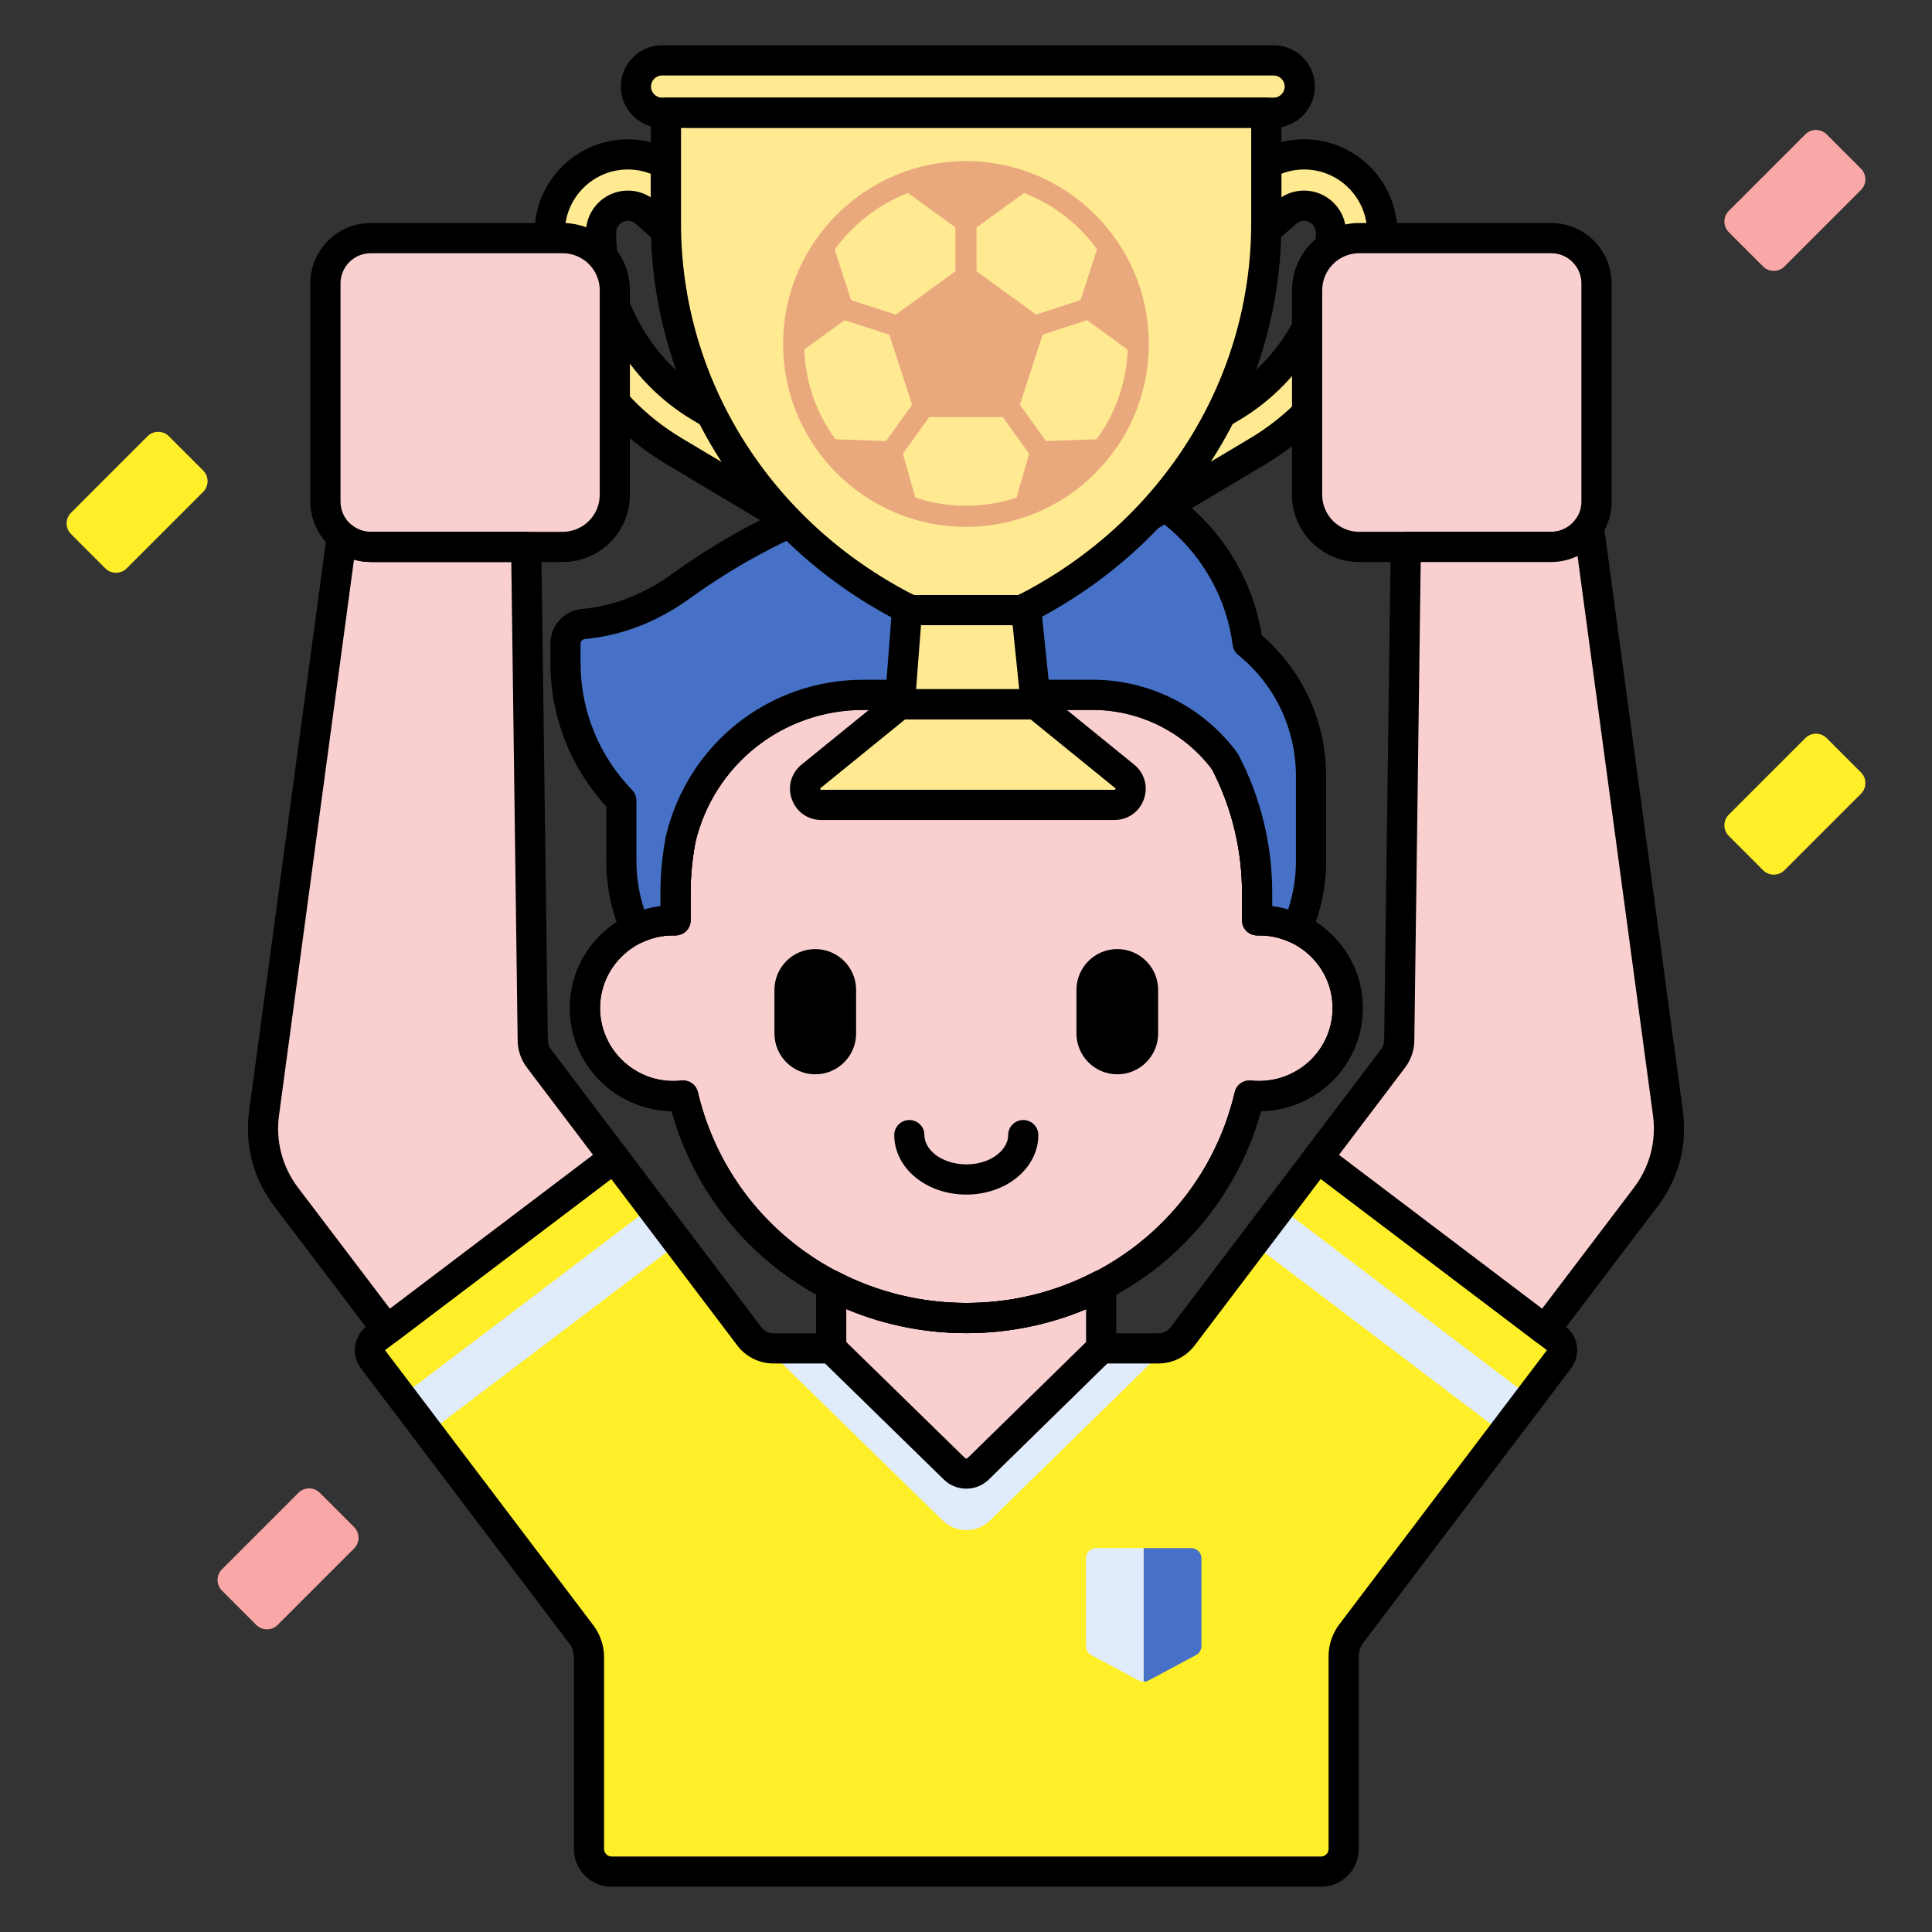 <?xml version="1.0"?>
<svg xmlns="http://www.w3.org/2000/svg" id="Layer_1" enable-background="new 0 0 256 256" height="512px" viewBox="0 0 256 256" width="512px" class=""><rect x="0" y="0" width="256" height="256" fill="#333333" stroke="none"/><g><g><g><path d="m206.183 177.31-31.561-23.898-17.924 23.671c-.756.999-1.936 1.585-3.189 1.585h-51.024c-1.253 0-2.433-.587-3.189-1.585l-17.924-23.671-31.561 23.898c-.881.667-1.054 1.921-.387 2.802l27.606 36.458c.658.869 1.014 1.929 1.014 3.018 0 .249 0 25.606 0 25.412 0 1.657 1.343 3 3 3h94c1.657 0 3-1.343 3-3 0-.704 0-26.187 0-25.534 0-1.09.356-2.15 1.014-3.018l27.513-36.336c.666-.881.492-2.135-.388-2.802z" fill="#6bdddd" data-original="#6BDDDD" class="" style="fill:#FFEF29" data-old_color="#6bdddd"/></g><g><path d="m101.572 178.669 23.334 22.798c1.746 1.706 4.535 1.704 6.279-.003l23.286-22.795z" fill="#e0ebfc" data-original="#E0EBFC" class=""/></g><g><path d="m50.765 171.9h41.588v5.999h-41.588z" fill="#e0ebfc" transform="matrix(.797 -.604 .604 .797 -91.07 78.659)" data-original="#E0EBFC" class=""/></g><g><path d="m181.434 154.106h5.999v41.588h-5.999z" fill="#e0ebfc" transform="matrix(.604 -.797 .797 .604 -66.339 216.359)" data-original="#E0EBFC" class=""/></g><g><path d="m175.043 250h-94c-2.757 0-5-2.243-5-5v-25.412c0-.649-.216-1.293-.609-1.813l-27.604-36.456c-.645-.852-.92-1.903-.773-2.962.146-1.06.696-1.997 1.549-2.643l31.561-23.897c.88-.668 2.135-.493 2.802.388l17.924 23.671c.375.496.971.792 1.594.792h51.024c.623 0 1.219-.296 1.594-.792l17.924-23.671c.666-.881 1.919-1.056 2.802-.388l31.561 23.897c.853.646 1.403 1.583 1.549 2.643.146 1.059-.129 2.11-.773 2.962l-27.513 36.335c-.393.519-.608 1.161-.608 1.812v25.534c-.004 2.757-2.247 5-5.004 5zm-94.058-93.786-29.968 22.691 27.606 36.457c.915 1.21 1.419 2.711 1.419 4.226v25.413c0 .551.448.999 1 .999h94c.552 0 1-.448 1-1v-25.547c0-.005 0-.009 0-.014.006-1.508.51-2.998 1.419-4.199l27.513-36.335h.001l-29.968-22.691-16.716 22.076c-1.127 1.489-2.915 2.378-4.783 2.378h-51.024c-1.868 0-3.656-.889-4.783-2.378z" fill="#3762cc" data-original="#3762CC" class="active-path" style="fill:#000000" data-old_color="#3762cc"/></g><g><path d="m70.595 137.879-.871-65.411h-20.602c-1.452 0-2.784-.517-3.822-1.375l-10.311 76.42c-.531 3.932.518 7.914 2.916 11.074l13.371 17.619 30.103-22.793-9.973-13.171c-.515-.681-.8-1.509-.811-2.363z" fill="#f9cfcf" data-original="#F9CFCF" class=""/></g><g><path d="m151.546 205.135h-6.305c-.744 0-1.347.603-1.347 1.347v11.634c0 .497.274.954.712 1.188l6.305 3.37c.198.106.417.159.635.159z" fill="#e0ebfc" data-original="#E0EBFC" class=""/></g><g><path d="m152.181 222.674 6.305-3.37c.438-.234.712-.691.712-1.188v-11.634c0-.744-.603-1.347-1.347-1.347h-6.305v17.698c.218 0 .436-.053.635-.159z" fill="#4671c6" data-original="#4671C6" class=""/></g><g><path d="m128.043 174.649c-6.466 0-12.554-1.585-17.904-4.375v8.395l16.333 15.958c.873.853 2.267.852 3.14-.001l16.3-15.956v-8.376c-5.341 2.777-11.417 4.355-17.869 4.355z" fill="#f9cfcf" data-original="#F9CFCF" class=""/></g><g><path d="m166.576 121.949v-3.608c0-21.089-17.252-38.186-38.533-38.186-21.281 0-38.533 17.096-38.533 38.186v3.608c-6.691-.136-11.999 5.194-11.999 11.638 0 6.88 6.006 12.322 13.017 11.581 3.977 16.895 19.259 29.482 37.515 29.482 18.258 0 33.539-12.588 37.515-29.482 7.001.74 13.017-4.691 13.017-11.581 0-6.447-5.312-11.774-11.999-11.638z" fill="#f9cfcf" data-original="#F9CFCF" class=""/></g><g><path d="m128.051 158.288c-2.891 0-5.586-1.047-7.397-2.872-1.395-1.406-2.162-3.186-2.162-5.01 0-1.104.896-2 2-2s2 .896 2 2c0 .773.347 1.532 1.002 2.193 1.049 1.058 2.753 1.688 4.558 1.688h.001c1.814 0 3.466-.615 4.53-1.688.656-.661 1.003-1.42 1.003-2.193 0-1.104.896-2 2-2s2 .896 2 2c0 1.825-.769 3.604-2.163 5.011-1.81 1.824-4.496 2.871-7.369 2.871-.002 0-.002 0-.003 0z" fill="#3762cc" data-original="#3762CC" class="active-path" style="fill:#000000" data-old_color="#3762cc"/></g><g><path d="m148.048 142.351c-2.989 0-5.411-2.423-5.411-5.411v-5.772c0-2.989 2.423-5.411 5.411-5.411 2.989 0 5.411 2.423 5.411 5.411v5.772c0 2.988-2.423 5.411-5.411 5.411z" fill="#3762cc" data-original="#3762CC" class="active-path" style="fill:#000000" data-old_color="#3762cc"/></g><g><path d="m108.028 142.351c-2.989 0-5.411-2.423-5.411-5.411v-5.772c0-2.989 2.423-5.411 5.411-5.411 2.989 0 5.411 2.423 5.411 5.411v5.772c.001 2.988-2.422 5.411-5.411 5.411z" fill="#3762cc" data-original="#3762CC" class="active-path" style="fill:#000000" data-old_color="#3762cc"/></g><g><path d="m128.043 176.648c-18.376 0-34.202-12.014-39.05-29.418-3.304-.067-6.498-1.311-8.965-3.531-2.871-2.583-4.518-6.27-4.518-10.113 0-3.68 1.453-7.13 4.093-9.717 2.17-2.126 4.924-3.445 7.906-3.815v-1.713c0-22.159 18.184-40.187 40.533-40.187s40.533 18.027 40.533 40.187v1.713c2.982.37 5.735 1.689 7.906 3.816 2.64 2.586 4.093 6.036 4.093 9.716 0 3.844-1.646 7.529-4.516 10.112-2.469 2.221-5.663 3.465-8.968 3.532-4.846 17.405-20.671 29.418-39.047 29.418zm-37.514-33.481c.917 0 1.73.631 1.945 1.542 3.871 16.45 18.498 27.939 35.568 27.939s31.696-11.489 35.567-27.939c.231-.98 1.155-1.624 2.157-1.531 2.786.297 5.557-.6 7.616-2.453 2.028-1.825 3.191-4.427 3.191-7.139 0-2.596-1.027-5.031-2.893-6.859-1.885-1.847-4.429-2.847-7.065-2.778-.551-.003-1.057-.195-1.44-.571s-.601-.892-.601-1.429v-3.607c0-19.953-16.389-36.187-36.533-36.187s-36.531 16.233-36.531 36.186v3.607c0 .537-.217 1.053-.601 1.429s-.893.572-1.44.571c-2.679-.091-5.182.933-7.065 2.778-1.865 1.828-2.893 4.264-2.893 6.859 0 2.712 1.164 5.314 3.193 7.141 2.088 1.879 4.796 2.755 7.613 2.451.071-.006.142-.01.212-.01z" fill="#3762cc" data-original="#3762CC" class="active-path" style="fill:#000000" data-old_color="#3762cc"/></g><g><path d="m128.043 176.648c-18.376 0-34.202-12.014-39.05-29.418-3.304-.067-6.498-1.311-8.965-3.531-2.871-2.583-4.518-6.27-4.518-10.113 0-3.68 1.453-7.13 4.093-9.717 2.17-2.126 4.924-3.445 7.906-3.815v-1.713c0-2.498.243-5.034.723-7.536 2.907-12.245 13.656-20.736 26.159-20.736h30.427c7.506 0 14.654 3.614 19.122 9.669.063.085.118.174.166.268 2.966 5.723 4.47 11.892 4.47 18.336v1.713c2.982.37 5.735 1.689 7.906 3.816 2.64 2.586 4.093 6.036 4.093 9.716 0 3.844-1.646 7.529-4.516 10.112-2.469 2.221-5.663 3.465-8.968 3.532-4.847 17.404-20.672 29.417-39.048 29.417zm-37.514-33.481c.917 0 1.73.631 1.945 1.542 3.871 16.45 18.498 27.939 35.568 27.939s31.696-11.489 35.567-27.939c.231-.98 1.155-1.624 2.157-1.531 2.786.297 5.557-.6 7.616-2.453 2.028-1.825 3.191-4.427 3.191-7.139 0-2.596-1.027-5.031-2.893-6.859-1.885-1.847-4.429-2.847-7.065-2.778-.551-.003-1.057-.195-1.44-.571s-.601-.892-.601-1.429v-3.607c0-5.744-1.328-11.245-3.947-16.354-3.723-4.962-9.621-7.919-15.811-7.919h-30.427c-10.642 0-19.791 7.227-22.249 17.574-.414 2.169-.633 4.452-.633 6.698v3.607c0 .537-.217 1.053-.601 1.429s-.893.572-1.44.571c-2.652-.068-5.182.932-7.065 2.778-1.865 1.828-2.893 4.264-2.893 6.859 0 2.712 1.164 5.314 3.193 7.141 2.088 1.879 4.796 2.755 7.613 2.451.074-.006.145-.01.215-.01z" fill="#3762cc" data-original="#3762CC" class="active-path" style="fill:#000000" data-old_color="#3762cc"/></g><g><path d="m82.332 114.053c0 3.21.671 6.263 1.875 9.03 1.596-.754 3.389-1.174 5.303-1.135v-3.608c0-2.449.242-4.84.686-7.16 2.604-10.957 12.442-19.112 24.196-19.112h30.427c7.185 0 13.551 3.487 17.513 8.856 2.707 5.223 4.244 11.14 4.244 17.415v3.608c1.902-.039 3.685.377 5.274 1.122 1.2-2.764 1.869-5.812 1.869-9.017v-11.227c0-7.11-3.275-13.452-8.396-17.609-1.721-13.061-12.89-23.145-26.422-23.145h-1.823c-16.918 0-33.193 5.742-46.91 15.644-3.838 2.77-8.207 4.527-12.871 4.974-1.345.129-2.37 1.259-2.37 2.611v2.519c0 7.1 2.827 13.531 7.405 18.256z" fill="#4671c6" data-original="#4671C6" class=""/></g><g><path d="m84.207 125.084c-.238 0-.477-.042-.704-.128-.506-.19-.914-.578-1.13-1.074-1.354-3.113-2.041-6.42-2.041-9.828v-7.185c-4.782-5.225-7.405-11.957-7.405-19.05v-2.519c0-2.395 1.797-4.373 4.18-4.602 4.217-.404 8.218-1.953 11.892-4.605 14.521-10.481 31.147-16.021 48.081-16.021h1.822c14.06 0 26.084 10.307 28.291 24.103 5.429 4.698 8.526 11.45 8.526 18.651v11.228c0 3.401-.685 6.703-2.033 9.813-.215.496-.622.884-1.128 1.075-.507.19-1.067.169-1.557-.061-1.386-.65-2.859-.983-4.385-.934-.563-.02-1.056-.196-1.44-.571-.384-.377-.6-.892-.6-1.429v-3.607c0-5.744-1.328-11.245-3.947-16.354-3.723-4.962-9.621-7.919-15.811-7.919h-30.427c-10.642 0-19.791 7.227-22.249 17.574-.414 2.169-.633 4.452-.633 6.698v3.607c0 .537-.216 1.052-.6 1.428s-.894.556-1.44.572c-1.529-.043-3.017.286-4.408.944-.269.13-.561.194-.854.194zm52.872-61.012c-16.088 0-31.904 5.278-45.739 15.266-4.258 3.072-8.919 4.87-13.853 5.344-.319.03-.561.297-.561.619v2.519c0 6.321 2.43 12.312 6.842 16.865.361.373.563.872.563 1.392v7.978c0 2.215.346 4.379 1.03 6.454.703-.208 1.42-.358 2.147-.451v-1.716c0-2.498.243-5.034.723-7.536 2.907-12.245 13.656-20.736 26.159-20.736h30.427c7.506 0 14.654 3.614 19.122 9.669.063.085.118.174.166.268 2.966 5.723 4.47 11.892 4.47 18.336v1.716c.717.091 1.423.238 2.116.442.682-2.074 1.026-4.234 1.026-6.445v-11.228c0-6.255-2.79-12.106-7.656-16.056-.396-.322-.655-.784-.722-1.291-1.609-12.204-12.115-21.407-24.439-21.407h-1.821z" fill="#3762cc" data-original="#3762CC" class="active-path" style="fill:#000000" data-old_color="#3762cc"/></g><g><path d="m94.302 54.843-1.541-.919c-8.094-4.829-13.122-13.684-13.122-23.109 0-1.963 1.597-3.561 3.561-3.561.869 0 1.706.317 2.357.891l2.701 2.384c-.022-1.306-.017 1.111-.017-8.752-1.531-.855-3.26-1.32-5.039-1.32-5.712 0-10.359 4.647-10.359 10.358 0 11.806 6.298 22.898 16.437 28.947l14.673 8.754c-3.889-4.098-7.136-8.705-9.651-13.673z" fill="#ffea92" data-original="#FFEA92" class=""/></g><g><path d="m172.795 20.456c-1.766 0-3.482.46-5.005 1.303 0 9.928.005 7.436-.017 8.739l2.666-2.353c.651-.574 1.486-.891 2.356-.891 1.963 0 3.561 1.597 3.561 3.561 0 9.424-5.028 18.279-13.122 23.109l-1.491.889c-2.508 4.961-5.746 9.562-9.621 13.656l14.596-8.707c10.138-6.049 16.436-17.141 16.436-28.947-.001-5.712-4.648-10.359-10.359-10.359z" fill="#ffea92" data-original="#FFEA92" class=""/></g><g><path d="m103.949 70.515c-.351 0-.704-.092-1.023-.282l-14.673-8.753c-10.74-6.408-17.412-18.158-17.412-30.665 0-6.814 5.544-12.358 12.358-12.358 2.09 0 4.17.544 6.014 1.574.633.354 1.025 1.021 1.025 1.746v4.335c-.001 3.622-.001 3.622.007 3.916l.011.467c.014.792-.442 1.518-1.162 1.85-.718.331-1.566.209-2.161-.315l-2.7-2.383c-.286-.253-.653-.392-1.034-.392-.86 0-1.561.7-1.561 1.561 0 8.725 4.654 16.921 12.147 21.391l1.542.92c.325.194.588.477.759.814 2.433 4.806 5.566 9.246 9.315 13.199.688.725.734 1.846.11 2.626-.391.488-.972.749-1.562.749zm-20.75-48.059c-4.608 0-8.358 3.75-8.358 8.358 0 11.106 5.925 21.54 15.461 27.229l5.389 3.215c-1.05-1.616-2.021-3.283-2.907-4.993l-1.048-.625c-8.695-5.188-14.098-14.701-14.098-24.826 0-3.066 2.494-5.561 5.561-5.561 1.086 0 2.141.316 3.04.904 0-.016 0-.031 0-.047v-3.074c-.971-.381-2.005-.58-3.04-.58z" fill="#3762cc" data-original="#3762CC" class="active-path" style="fill:#000000" data-old_color="#3762cc"/></g><g><path d="m152.122 70.469c-.59 0-1.17-.261-1.562-.75-.625-.779-.578-1.899.108-2.625 3.737-3.949 6.863-8.385 9.288-13.184.171-.338.435-.621.76-.814l1.49-.89c7.494-4.471 12.148-12.667 12.148-21.392 0-.86-.7-1.561-1.561-1.561-.381 0-.747.139-1.032.391l-2.667 2.354c-.595.525-1.441.646-2.161.316-.719-.332-1.175-1.058-1.162-1.85l.012-.464c.007-.272.007-.272.006-3.755v-4.486c0-.728.396-1.397 1.032-1.75 1.836-1.016 3.901-1.553 5.974-1.553 6.813 0 12.357 5.544 12.357 12.358 0 12.506-6.671 24.256-17.411 30.665l-14.596 8.707c-.319.191-.672.283-1.023.283zm11.139-14.234c-.885 1.709-1.854 3.374-2.901 4.99l5.333-3.182c9.536-5.69 15.46-16.124 15.46-27.229 0-4.608-3.749-8.358-8.357-8.358-1.021 0-2.043.195-3.006.569v3.11c.892-.572 1.934-.882 3.006-.882 3.066 0 5.561 2.494 5.561 5.561 0 10.125-5.402 19.638-14.099 24.826z" fill="#3762cc" data-original="#3762CC" class="active-path" style="fill:#000000" data-old_color="#3762cc"/></g><g><path d="m168.76 14.938h-81.03c-1.916 0-3.469-1.553-3.469-3.469 0-1.916 1.553-3.469 3.469-3.469h81.03c1.916 0 3.469 1.553 3.469 3.469 0 1.916-1.553 3.469-3.469 3.469z" fill="#ffea92" data-original="#FFEA92" class=""/></g><g><path d="m137.264 93.319h-9.019-9.019l-11.755 9.547c-1.559 1.266-.664 3.788 1.344 3.788h3.493 15.936 15.936 3.493c2.008 0 2.903-2.522 1.344-3.788z" fill="#ffea92" data-original="#FFEA92" class=""/></g><g><path d="m88.239 14.938v14.63c0 21.551 12.478 41.313 32.375 51.277h7.4 7.4c19.897-9.964 32.375-29.727 32.375-51.277v-14.63z" fill="#ffea92" data-original="#FFEA92" class=""/></g><g><path d="m135.414 80.844h-7.4-7.4c-.139-.07-.273-.144-.411-.215l-.976 12.689h18.038l-1.308-12.757c-.183.094-.36.192-.543.283z" fill="#ffea92" data-original="#FFEA92" class=""/></g><g><path d="m168.761 16.938h-81.031c-3.016 0-5.469-2.453-5.469-5.469s2.454-5.469 5.469-5.469h81.03c3.016 0 5.469 2.453 5.469 5.469s-2.453 5.469-5.468 5.469zm-81.031-6.938c-.81 0-1.469.659-1.469 1.469s.659 1.469 1.469 1.469h81.03c.81 0 1.469-.659 1.469-1.469s-.659-1.469-1.468-1.469z" fill="#3762cc" data-original="#3762CC" class="active-path" style="fill:#000000" data-old_color="#3762cc"/></g><g><path d="m147.675 108.654h-38.859c-1.772 0-3.301-1.079-3.894-2.75-.594-1.671-.087-3.473 1.289-4.591l11.755-9.547c.356-.289.802-.447 1.261-.447h18.037c.459 0 .904.158 1.261.447l11.756 9.547c1.376 1.117 1.882 2.919 1.289 4.59s-2.123 2.751-3.895 2.751zm-27.738-13.335-11.204 9.1c-.042.034-.072.059-.041.147s.068.088.124.088h38.859c.055 0 .094 0 .125-.089.031-.088.003-.111-.041-.146l-11.205-9.1z" fill="#3762cc" data-original="#3762CC" class="active-path" style="fill:#000000" data-old_color="#3762cc"/></g><g><path d="m135.414 82.845h-14.8c-.311 0-.617-.072-.896-.212-20.651-10.341-33.48-30.675-33.48-53.065v-14.63c0-1.104.896-2 2-2h79.551c1.104 0 2 .896 2 2v14.63c0 22.391-12.828 42.725-33.479 53.065-.279.139-.585.212-.896.212zm-14.323-4h13.847c19.042-9.723 30.852-28.562 30.852-49.277v-12.63h-75.552v12.63c0 20.714 11.81 39.554 30.853 49.277z" fill="#3762cc" data-original="#3762CC" class="active-path" style="fill:#000000" data-old_color="#3762cc"/></g><g><path d="m137.264 95.319h-18.037c-.557 0-1.089-.232-1.468-.641-.378-.409-.569-.957-.526-1.513l.976-12.689c.051-.666.432-1.263 1.014-1.59.581-.326 1.288-.343 1.882-.042h13.82l.115-.061c.587-.303 1.288-.297 1.869.019.582.314.97.896 1.037 1.555l1.308 12.758c.058.563-.125 1.124-.505 1.544s-.92.66-1.485.66zm-15.878-4h13.662l-.868-8.475h-12.142z" fill="#3762cc" data-original="#3762CC" class="active-path" style="fill:#000000" data-old_color="#3762cc"/></g><g><path d="m127.997 21.346c-13.362 0-24.233 10.871-24.233 24.233s10.871 24.233 24.233 24.233 24.233-10.871 24.233-24.233-10.871-24.233-24.233-24.233zm1.398 8.792 6.284-4.565c3.907 1.505 7.264 4.122 9.683 7.462l-2.187 6.732-5.884 1.912-7.896-5.736zm-9.081-4.565 6.284 4.565v5.805l-7.897 5.737-5.929-1.914-2.173-6.687c2.422-3.361 5.791-5.994 9.715-7.506zm-9.623 32.634c-2.461-3.363-3.963-7.465-4.111-11.907l5.33-3.872 5.929 1.914 3.017 9.285-3.456 4.814zm24.008 7.728c-2.11.697-4.362 1.079-6.702 1.079s-4.591-.382-6.701-1.078l-1.665-5.805 3.492-4.864h9.748l3.493 4.864zm3.896-7.495-3.457-4.814 3.018-9.286 5.884-1.912 5.373 3.904c-.154 4.429-1.656 8.519-4.11 11.874z" fill="#eaa97d" data-original="#EAA97D"/></g><g><path d="m128.041 197.256c-1.074 0-2.148-.4-2.967-1.2l-16.333-15.956c-.386-.376-.603-.893-.603-1.431v-8.395c0-.699.365-1.348.963-1.71.6-.364 1.344-.387 1.962-.063 5.204 2.713 11.075 4.147 16.979 4.147 5.976 0 11.677-1.39 16.946-4.131.62-.321 1.363-.297 1.961.064.597.363.962 1.011.962 1.71v8.377c0 .538-.217 1.053-.601 1.43l-16.3 15.956c-.818.8-1.894 1.201-2.969 1.202zm-15.902-19.429 15.731 15.368c.096.094.248.094.344 0l15.698-15.367v-4.389c-4.994 2.106-10.421 3.209-15.869 3.209-5.462 0-10.899-1.107-15.904-3.224z" fill="#3762cc" data-original="#3762CC" class="active-path" style="fill:#000000" data-old_color="#3762cc"/></g><g><path d="m49.122 72.469h25.444c3.813 0 6.903-3.091 6.903-6.903v-27.109c0-3.813-3.091-6.903-6.903-6.903h-25.444c-3.314 0-6 2.686-6 6v28.915c0 3.313 2.686 6 6 6z" fill="#f9cfcf" data-original="#F9CFCF" class=""/></g><g><path d="m205.545 72.469h-25.444c-3.813 0-6.903-3.091-6.903-6.903v-27.109c0-3.813 3.091-6.903 6.903-6.903h25.444c3.314 0 6 2.686 6 6v28.915c0 3.313-2.687 6-6 6z" fill="#f9cfcf" data-original="#F9CFCF" class=""/></g><g><path d="m205.545 74.469h-25.444c-4.909 0-8.902-3.994-8.902-8.903v-27.109c0-4.909 3.993-8.903 8.902-8.903h25.444c4.411 0 8 3.589 8 8v28.915c0 4.411-3.589 8-8 8zm-25.444-40.915c-2.703 0-4.902 2.199-4.902 4.903v27.108c0 2.704 2.199 4.903 4.902 4.903h25.444c2.206 0 4-1.794 4-4v-28.914c0-2.206-1.794-4-4-4z" fill="#3762cc" data-original="#3762CC" class="active-path" style="fill:#000000" data-old_color="#3762cc"/></g><g><path d="m49.122 72.469h25.444c3.813 0 6.903-3.091 6.903-6.903v-27.109c0-3.813-3.091-6.903-6.903-6.903h-25.444c-3.314 0-6 2.686-6 6v28.915c0 3.313 2.686 6 6 6z" fill="#f9cfcf" data-original="#F9CFCF" class=""/></g><g><path d="m51.278 178.205c-.604 0-1.202-.272-1.595-.791l-13.371-17.618c-2.736-3.605-3.91-8.063-3.306-12.55l10.311-76.42c.098-.72.577-1.33 1.254-1.595.675-.267 1.442-.144 2.003.321.725.6 1.606.916 2.548.916h20.603c1.094 0 1.985.879 2 1.974l.87 65.41v-.001c.006.424.149.843.405 1.18l9.974 13.174c.667.881.493 2.135-.388 2.802l-30.103 22.793c-.361.273-.785.405-1.205.405zm-4.373-104.051-9.934 73.627c-.463 3.432.435 6.84 2.526 9.597l12.164 16.026 26.915-20.38-8.766-11.577c-.767-1.011-1.199-2.269-1.217-3.541 0 0 0 0 0-.001l-.844-63.437h-18.627c-.754.001-1.501-.107-2.217-.314z" fill="#3762cc" data-original="#3762CC" class="active-path" style="fill:#000000" data-old_color="#3762cc"/></g><g><path d="m74.565 74.469h-25.443c-4.411 0-8-3.589-8-8v-28.915c0-4.411 3.589-8 8-8h25.443c4.909 0 8.903 3.994 8.903 8.903v27.108c.001 4.91-3.993 8.904-8.903 8.904zm-25.443-40.915c-2.206 0-4 1.794-4 4v28.915c0 2.206 1.794 4 4 4h25.443c2.704 0 4.903-2.199 4.903-4.903v-27.109c0-2.704-2.199-4.903-4.903-4.903z" fill="#3762cc" data-original="#3762CC" class="active-path" style="fill:#000000" data-old_color="#3762cc"/></g><g><path d="m221.011 147.513-10.484-77.702c-1.077 1.603-2.906 2.657-4.982 2.657h-19.269l-.87 65.411c-.011.854-.295 1.681-.811 2.361l-9.973 13.171 30.103 22.793 13.371-17.619c2.397-3.158 3.446-7.14 2.915-11.072z" fill="#f9cfcf" data-original="#F9CFCF" class=""/></g><g><path d="m204.723 178.205c-.42 0-.844-.132-1.205-.405l-30.104-22.793c-.881-.667-1.055-1.921-.388-2.802l9.973-13.172c.257-.339.4-.758.406-1.182l.87-65.409c.015-1.095.906-1.974 2-1.974h19.27c1.334 0 2.576-.663 3.323-1.773.464-.688 1.303-1.019 2.113-.832.809.189 1.417.857 1.528 1.681l10.483 77.702c.604 4.487-.569 8.944-3.306 12.55l-13.37 17.618c-.391.519-.989.791-1.593.791zm-27.3-25.181 26.916 20.38 12.163-16.026c2.092-2.757 2.989-6.165 2.526-9.597l-9.998-74.11c-1.07.518-2.259.798-3.485.798h-17.296l-.844 63.437c-.018 1.273-.45 2.531-1.218 3.544z" fill="#3762cc" data-original="#3762CC" class="active-path" style="fill:#000000" data-old_color="#3762cc"/></g><g><path d="m246.586 25.176-10.135 10.135c-.781.781-2.047.781-2.828 0l-4.543-4.543c-.781-.781-.781-2.047 0-2.828l10.135-10.135c.781-.781 2.047-.781 2.828 0l4.543 4.543c.781.781.781 2.047 0 2.828z" fill="#f9a7a7" data-original="#F9A7A7" class=""/></g><g><path d="m26.921 65.176-10.136 10.135c-.781.781-2.047.781-2.828 0l-4.543-4.543c-.781-.781-.781-2.047 0-2.828l10.135-10.135c.781-.781 2.047-.781 2.828 0l4.543 4.543c.782.781.782 2.047.001 2.828z" fill="#6bdddd" data-original="#6BDDDD" class="" style="fill:#FFEF29" data-old_color="#6bdddd"/></g><g><path d="m46.921 205.176-10.135 10.135c-.781.781-2.047.781-2.828 0l-4.543-4.543c-.781-.781-.781-2.047 0-2.828l10.135-10.135c.781-.781 2.047-.781 2.828 0l4.543 4.543c.781.781.781 2.047 0 2.828z" fill="#f9a7a7" data-original="#F9A7A7" class=""/></g><g><path d="m246.586 105.176-10.135 10.135c-.781.781-2.047.781-2.828 0l-4.543-4.543c-.781-.781-.781-2.047 0-2.828l10.135-10.135c.781-.781 2.047-.781 2.828 0l4.543 4.543c.781.781.781 2.047 0 2.828z" fill="#6bdddd" data-original="#6BDDDD" class="" style="fill:#FFEF29" data-old_color="#6bdddd"/></g></g></g> </svg>
